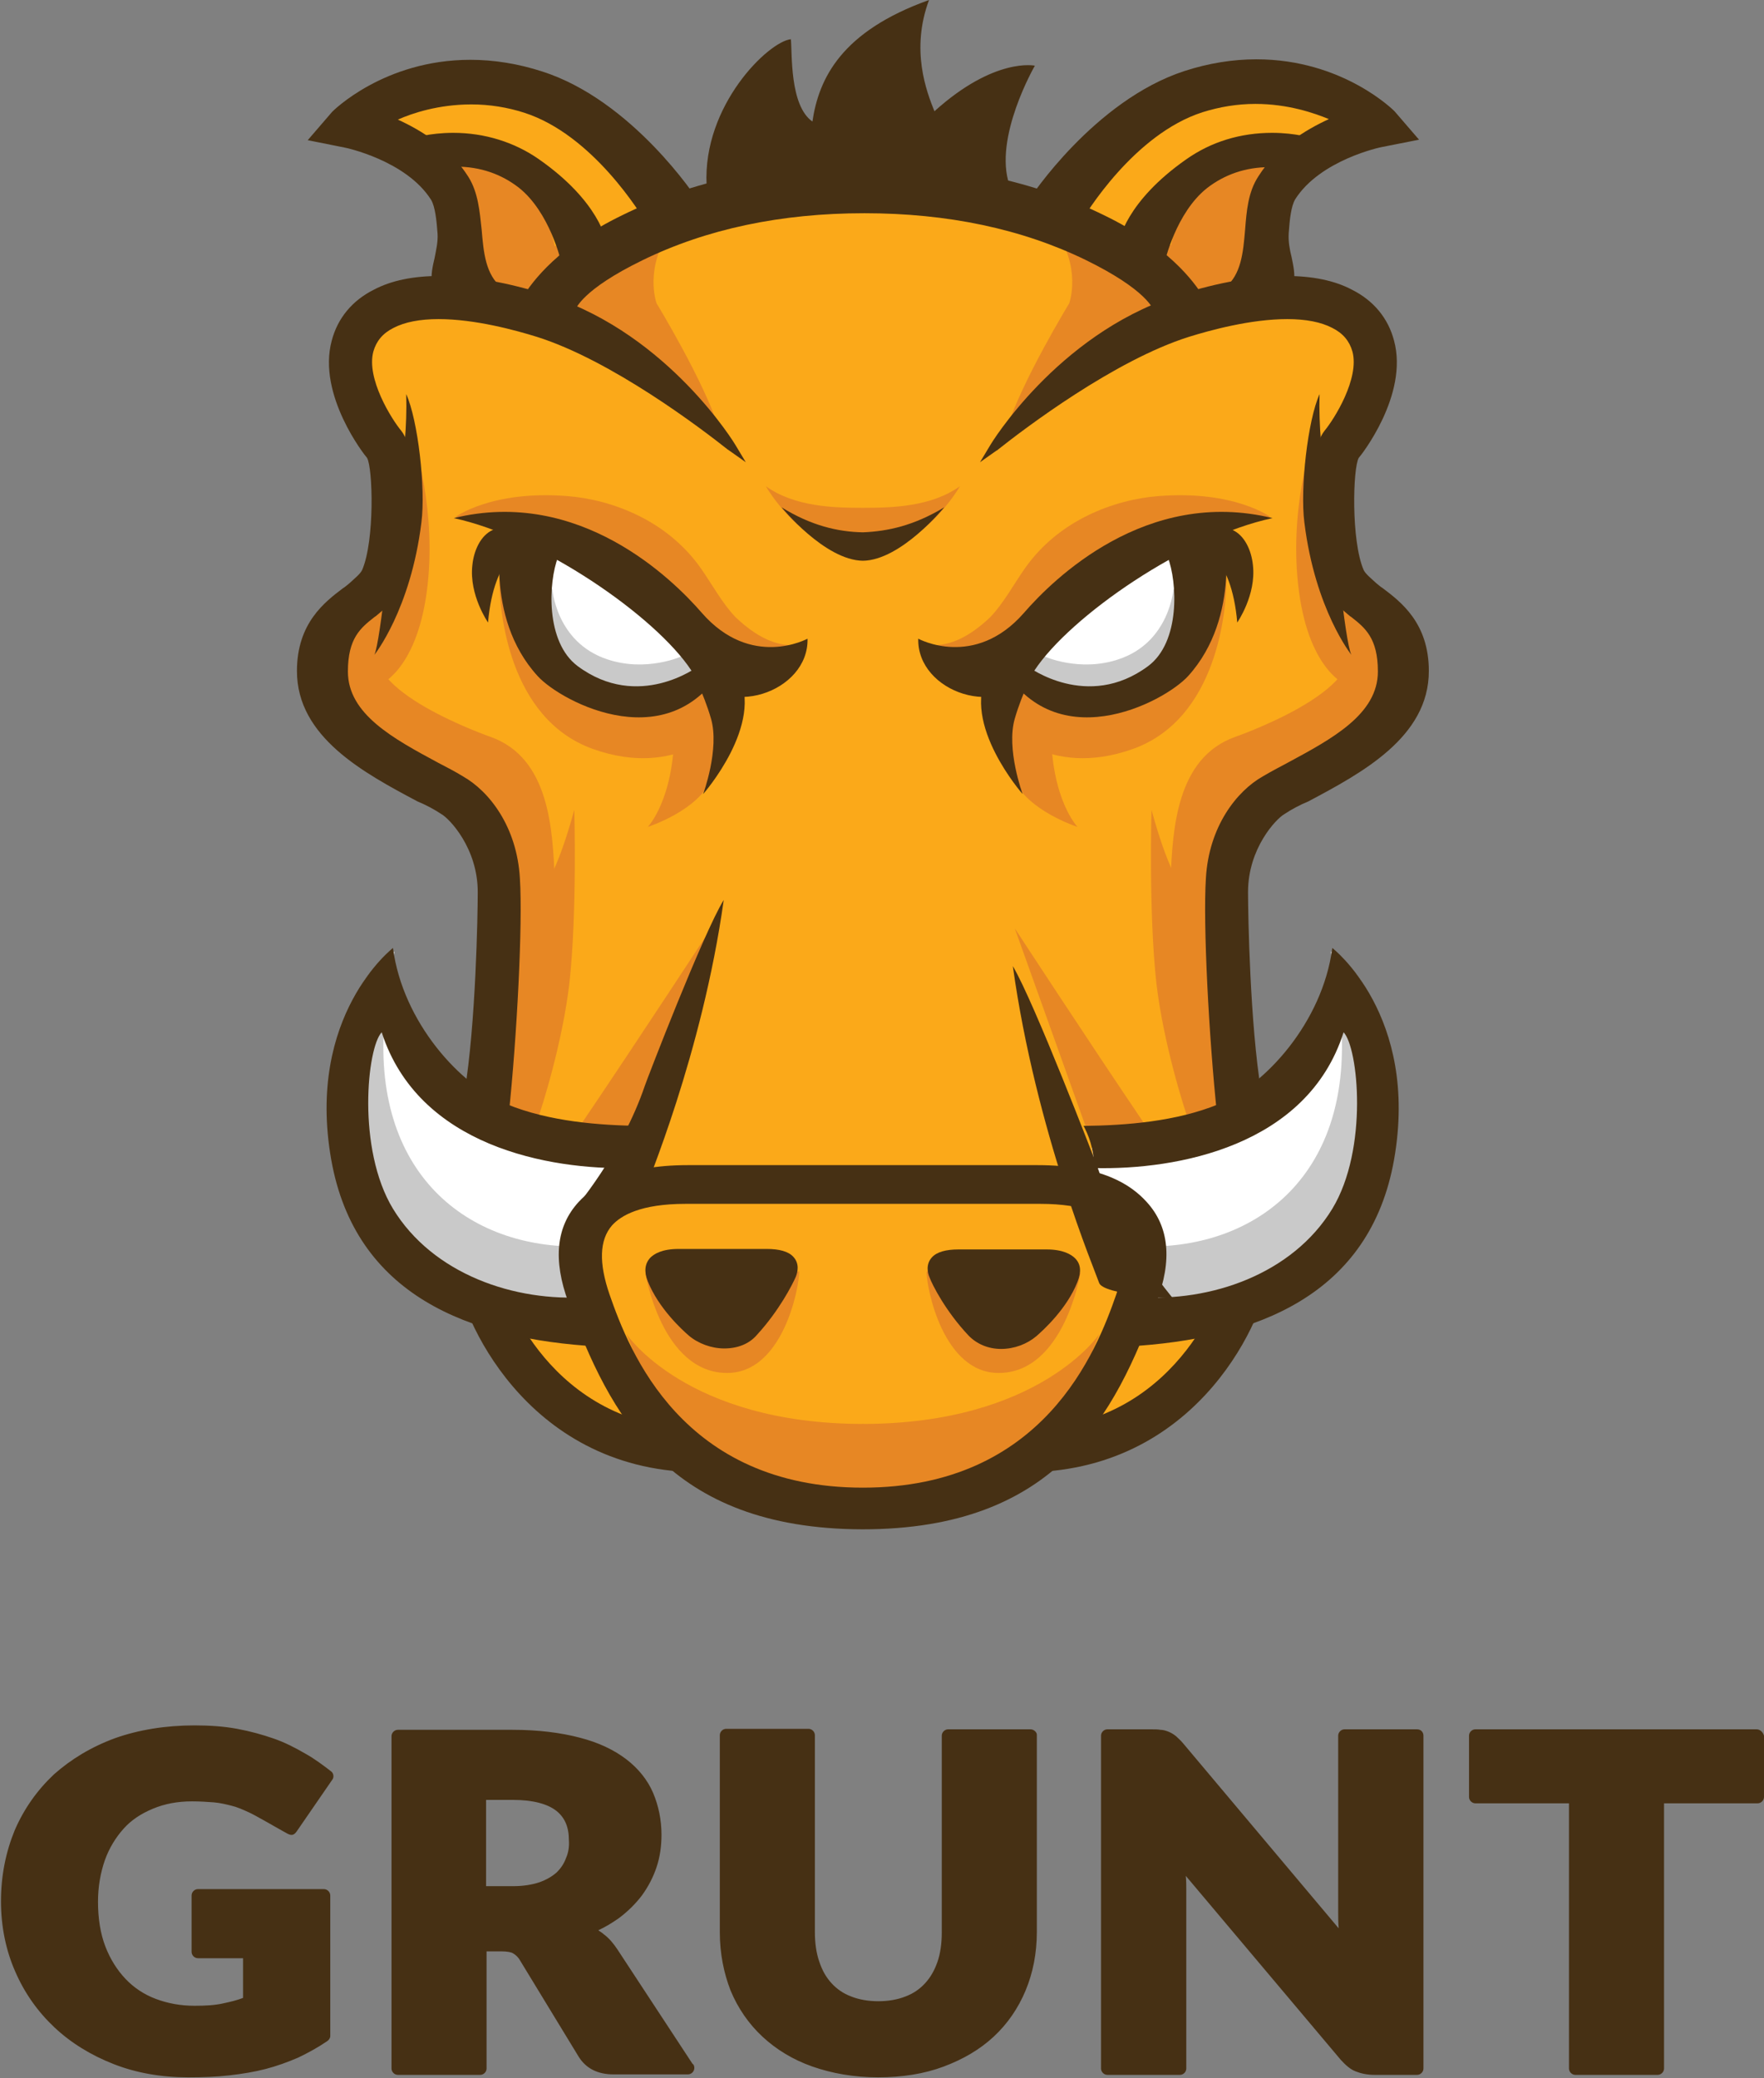 <?xml version="1.0" encoding="utf-8"?>
<!-- Generator: Adobe Illustrator 22.1.0, SVG Export Plug-In . SVG Version: 6.00 Build 0)  -->
<svg version="1.1" id="Layer_1" xmlns="http://www.w3.org/2000/svg" xmlns:xlink="http://www.w3.org/1999/xlink" x="0px" y="0px"
	 viewBox="0 0 360 424" style="enable-background:new 0 0 360 424;" xml:space="preserve">
<rect x="0" y="0" width="360" height="424" fill="#808080" stroke="none"/>
<style type="text/css">
	.st0{fill:#FBA919;}
	.st1{fill:#E78724;}
	.st2{fill:#FDC168;}
	.st3{fill:#FFFFFF;}
	.st4{fill:#C9C9C9;}
	.st5{fill:#463014;}
</style>
<path class="st0" d="M75.3,75.8c0,0,5.3,20.6,6.1,27.5c0.8,6.9-13.7,22.1-13.7,29.8c0,7.6,3,21.4,19.8,28.2
	c16.8,6.9,19.1,24.4,19.1,35.1c0,10.7-6.1,31.3-6.1,31.3s-3.8,51.1,16.8,60.3c20.6,9.2,16,9.2,20.6,9.2c4.6,0,38.1,13.7,58,8.4
	c19.8-5.3,25.2-11.4,25.2-11.4s19.8,1.5,25.9-16c6.1-17.5,9.9-54.2,7.6-71c-2.3-16.8-5.3-38.9,8.4-46.5
	c13.7-7.6,28.2-16.8,25.9-24.4s-14.5-18.3-14.5-18.3s-3.1-19.1-0.8-23.7c2.3-4.6,16-16,8.4-24.4c-7.6-8.4-21.4-8.4-21.4-8.4
	l-17.5,1.5c0,0-29.7-26.7-68.7-25.2c-38.9,1.5-63.3,25.2-63.3,25.2s-13-4.6-24.4,0C75.3,67.4,73,62.9,75.3,75.8L75.3,75.8z"/>
<path class="st1" d="M145.1,189.4c0,0-15.1,23.1-26.2,39.5c-1.7,2.5,11.1,2.7,11.1,2.7L145.1,189.4L145.1,189.4z M152.3,141.5
	c0,0-4.6,11.4-7.1,17.4c-2.7,6.5-13,9.8-13,9.8s5.4-5.6,5.4-19.8c0-6,7.7-8.3,7.7-8.3L152.3,141.5L152.3,141.5z"/>
<path class="st1" d="M147.7,147.9c0,0-9.3,11.1-26.7,4.9c-17.3-6.2-19.1-28.4-19.1-34.7c0-6.2,32.9,6.2,37.3,8.9
	S152.1,140.4,147.7,147.9L147.7,147.9z M82.2,29.2c0,0,16-3.1,26.7,5.3c10.7,8.4,13.8,15.1,13.8,15.1l-18,14.2c0,0-8.7-4-11.4-15.6
	C90.6,36.8,92.4,31.5,82.2,29.2z"/>
<path class="st1" d="M143,115.9c-6.9-9.8-18.2-14-27.3-14.7c-15.5-1.2-22.8,4.3-22.8,4.3s25.3,1.1,32.6,10.7
	c13.6,17.8,33.4,19.3,36.6,15.4c-3.7,0.2-7.7-1.6-12-5.7C147.4,123.1,145.2,119,143,115.9L143,115.9z M100.3,150.4
	c0,0-28.1-9.7-22.7-19.4c5.3-9.8,1.1-15.1,1.1-15.1S62.9,127.6,66.9,140c2.5,7.6,6.6,13.2,29.2,23.8c10.8,20.1,2.2,56.4,2.8,56.6
	c0.9,0.3,15.2-7.1,14.3-41C112.8,168.9,112,154.7,100.3,150.4L100.3,150.4z M137.1,46.6c-11.8,6-27.9,14.3-27.9,14.3l6.3,3.2
	c-0.6,1-0.9,1.6-0.9,1.6l6.5,3c0,0,15.9,11.5,25.7,18.9c-3.2-10-12.8-25.7-12.8-25.7S131.3,54.6,137.1,46.6L137.1,46.6z
	 M176.2,290.5c-36.2,0-48.4-18.4-48.4-18.4l5.7,13.8c2.1,6,24.9,24.5,42.7,24.5"/>
<path class="st1" d="M131.7,259.7c0,0,3.3,20.4,16.7,20.4c11.3,0,14.7-17.2,14.7-20.7L131.7,259.7L131.7,259.7z M109.5,229
	c1.2-3.3,5.3-16.4,6.7-28.4c1.6-14.4,1-35.4,1-35.4s-3.6,13.8-6.7,16c-3.1,2.2-8.9,17.3-8.9,17.3s-3.1,22.5-4.6,30.1
	C101.1,229.4,104.6,226.9,109.5,229L109.5,229z M77.3,139.8c0,0,7.6-2.7,9.8-19.1c2.2-16.4-2.7-30.7-2.7-30.7s0.4,22.7-2.2,27.1
	c-2.7,4.4-4.9,5.8-8,11.6C71.1,134.5,75.5,138,77.3,139.8z"/>
<path class="st2" d="M86.3,33.1l-1.5-1C80.2,32.3,86.3,33.1,86.3,33.1L86.3,33.1z"/>
<path class="st0" d="M143.2,41.8c0,0-7.1-1.2-10.7-6.5c-3.6-5.3-13.6-16-29.7-16.1c-16.1-0.1-31.9,4.3-31.9,4.3l13.9,8.8
	c1.5,0,4,0,8.3,0.1c17.4,0.6,20.1,17.8,20.1,17.8l61.3-8.4"/>
<path class="st3" d="M149.1,136.8c0,0-8.3,8.3-21,5.6c-12.7-2.7-20.4-8.3-21-18.1c-0.6-9.8,2.7-13.6,2.7-13.6s14.2,4.5,21,10.4
	C137.6,127.1,142.6,136.5,149.1,136.8L149.1,136.8z"/>
<path class="st4" d="M139.1,133.9c0,0-7.2,3.3-15.2,0.6c-10.5-3.5-11.2-14.5-11.2-14.5s-6.5,19,11.6,22.6
	c14.5,2.9,23.1-5.5,23.1-5.5L139.1,133.9L139.1,133.9z"/>
<path class="st5" d="M144.2,37.7C143.4,21.5,156.8,8.5,161.4,8c0.3,2.8-0.3,13.5,4.4,16.8c1.3-8.8,5.9-18.4,23.8-24.8
	c-3.8,10.2-0.5,18.7,1.1,22.7c12.3-11.1,20.5-9.3,20.5-9.3s-8.5,14.7-5.2,24.3C181.4,35.8,144.3,40.3,144.2,37.7L144.2,37.7z
	 M92.1,62.5c-5.9-4.9-1.5-9.4-2-14.9c-0.3-2.9-0.5-5.7-1.5-7.3c-5.4-8.5-18.1-11.1-18.3-11.1l-6-1.2l4-4.6c0.5-0.6,16.8-16.1,41.9-8
	c17.6,5.7,30.6,24.9,31.1,25.7l-8.8,4.1c-0.1-0.2-10.4-18.3-25.5-23.1c-12.2-3.9-23.4-0.2-28.3,2.3c5.1,2,11.8,5.8,15.9,12.1
	c1.9,3,2.2,6.8,2.5,10.5c0.4,4.9,0.8,9.4,4.4,12.4L92.1,62.5L92.1,62.5z M76.4,133.6c0,0,7.4-9.2,9.6-27c0.9-7-0.7-20.9-3.1-26.2
	c0.4,13.1-2.9,26.2-2.9,26.2S77.7,130.9,76.4,133.6L76.4,133.6z"/>
<path class="st5" d="M115.4,53.2c0,0-2.4-10.4-8.9-15.6c-9.3-7.4-20.6-3.4-20.7-3.4l-1.6-5.1c0.5-0.2,13.5-4.3,25.4,4.1
	c12,8.4,13.4,16.1,13.5,16.9L115.4,53.2L115.4,53.2z M99.6,127c0,0-3.9-5.6-3.2-11.7c0.3-3,1.7-6.1,4.2-7.2c4.6-2,6.7,3.2,6.7,3.2
	S100.8,113,99.6,127L99.6,127z"/>
<path class="st5" d="M142.2,135.5c0.2,0.3,0.2,0.5,0.2,0.5s-12.1,9.1-24.5-0.1c-6.6-4.9-6-17.1-4-22.3c5.3,1.2,9.8,3.4,13.5,5.9
	c-4.7-4.2-8.9-7.3-8.9-7.4l-5.4-1.5l-10.5-3.6c-0.1,0.8-4,18.7,7.1,30.9c4.9,5.4,27.8,17.5,38.7-3.2L142.2,135.5L142.2,135.5z"/>
<path class="st5" d="M141.1,136.8c6.8,10.4,24,4.4,23.7-6.5c0,0-11.5,6.3-21.6-5.3c-5.9-6.8-24.9-25.6-50.6-19.3
	C110.3,109.5,133.8,125.7,141.1,136.8L141.1,136.8z"/>
<path class="st5" d="M90.1,166.1c1.6,0.9,7.4,6.9,7.4,15.9c0,4.5-0.4,27-2.7,40.8c3.3,2.2,5.7,2.6,9,4.8c1.7-16,2.9-39.1,2.3-48.4
	c-0.6-10.6-6.3-17.8-11.6-20.8c-1.6-1-3.4-1.9-5.1-2.8c-9.1-4.9-18.4-9.9-18.4-18.6c0-6.8,2.6-8.9,5.4-11.1l0.3-0.2
	c1.8-1.5,3.9-3.2,5.2-6c3.4-7.6,3.9-26.9,0-31.8c-2-2.4-7.2-10.7-5.7-16.2c0.6-2.1,1.9-3.7,4.1-4.8c2.3-1.2,5.4-1.8,9.2-1.8
	c7.5,0,15.8,2.3,20,3.6c15.3,4.8,33.7,18.8,39,23l0.3,0.2l3.4,2.4l-2.1-3.5c-0.1-0.2-13.5-22.3-37.5-30.3
	c-4.7-1.6-13.8-4.2-22.8-4.2c-5.4,0-9.9,0.9-13.5,2.8c-4.4,2.2-7.4,5.8-8.6,10.4c-3,11.1,6.8,23.5,7.2,23.9c1.2,2,1.6,16.9-1,22.9
	c-0.4,0.8-1.4,1.6-2.6,2.7c-0.4,0.3-0.8,0.7-1.3,1c-3.7,2.8-9.4,7.1-9.4,16.9c0,13.5,13.7,20.8,24.6,26.6
	C86.9,164.2,88.6,165.1,90.1,166.1L90.1,166.1z"/>
<path class="st5" d="M92.1,62.5c-5.9-4.9-1.5-9.4-2-14.9c-0.3-2.9-0.5-5.7-1.5-7.3c-5.4-8.5-18.1-11.1-18.3-11.1l-6-1.2l4-4.6
	c0.5-0.6,16.8-16.1,41.9-8c17.6,5.7,30.6,24.9,31.1,25.7l-8.8,4.1c-0.1-0.2-10.4-18.3-25.5-23.1c-12.2-3.9-23.4-0.2-28.3,2.3
	c5.1,2,11.8,5.8,15.9,12.1c1.9,3,2.2,6.8,2.5,10.5c0.4,4.9,0.8,9.4,4.4,12.4L92.1,62.5L92.1,62.5z"/>
<path class="st5" d="M91.9,63.5l-0.4-0.3c-4.4-3.6-3.6-7.2-2.8-10.6c0.3-1.6,0.7-3.2,0.6-4.9c-0.2-2.8-0.5-5.5-1.3-6.9
	c-5.1-8.1-17.6-10.7-17.7-10.7l-7.5-1.5l5-5.8c0.1-0.1,10.5-10.6,28.2-10.6c4.8,0,9.8,0.8,14.7,2.4c18.4,5.9,31.5,25.9,31.6,26.1
	l0.5,0.8l-10.4,4.9l-0.4-0.7c-1.1-1.9-11-18.2-25-22.7c-3.4-1.1-7.1-1.7-10.8-1.7c-6.7,0-12.1,1.8-15,3.1
	c4.8,2.2,10.7,5.8,14.4,11.7c2,3.2,2.3,7.1,2.7,10.8c0.4,4.7,0.8,9.1,4.1,11.8l1.2,1L91.9,63.5L91.9,63.5z"/>
<path class="st5" d="M115.4,53.2c0,0-2.4-10.4-8.9-15.6c-9.3-7.4-20.6-3.4-20.7-3.4l-1.6-5.1c0.5-0.2,13.5-4.3,25.4,4.1
	c12,8.4,13.4,16.1,13.5,16.9L115.4,53.2L115.4,53.2z"/>
<path class="st5" d="M114.7,54.4l-0.2-1c0-0.1-2.3-10.1-8.6-15.1C102.3,35.5,98,34,93.1,34c-3.8,0-6.7,0.9-7,1l-0.8,0.3L83,28.6
	l0.8-0.3c0.4-0.1,3.8-1.2,8.7-1.2c6.4,0,12.5,1.9,17.5,5.4c12.3,8.6,13.8,16.6,13.9,17.5l0.1,0.7L114.7,54.4L114.7,54.4z M93.1,32.3
	c5.3,0,10.1,1.6,13.9,4.7c5.6,4.4,8.2,12.3,9,15.1l6-2.4c-0.5-2.1-3-8.5-13-15.6c-4.8-3.4-10.4-5.1-16.5-5.1c-3.4,0-6,0.5-7.3,0.9
	l1.1,3.4C87.6,32.8,90,32.3,93.1,32.3z M147.8,275.1c-2.6,0-5.3-1-7.2-2.6c-1.4-1.2-6.2-5.6-8.4-11.1c-0.8-2-0.6-3.6,0.5-4.8
	c0.8-0.8,2.4-1.8,5.8-1.8l2.4,0c2.8,0,7.6,0,11.7,0h3.9c2.5,0,4.4,0.5,5.4,1.6c1.3,1.4,0.9,3.1,0.5,4.1c-0.7,1.6-3.4,6.9-7.9,11.8
	C152.9,274.2,150.5,275.1,147.8,275.1L147.8,275.1z M150.6,137.4l-9.5-0.6c0,0,2.4,4.3,4,9.8c1.8,6.2-1.6,15.4-1.6,15.4
	S156.1,147.7,150.6,137.4L150.6,137.4z M138.7,300.2c-33.7-2.6-45.6-34.5-45.6-41.1l8.8,0h-4.4h4.4c0,2.9,9,30.2,37.5,32.3
	L138.7,300.2L138.7,300.2z"/>
<path class="st3" d="M129.2,243c-0.5-3-0.6-5.9,0.1-8.8c-2.6-1.9-7.2-2.6-10.6-3.8c-2.8-1.8-17.3,1.8-27.8-10.9
	c-13.1-15.9-10.4-25.4-10.4-25.4c-3.4,3.7-6.6,2.3-11.8,19.8c-5.1,17.4,2.4,29.6,16.5,41.8c6.6,5.8,16.1,8.1,24.1,9.1
	c-2.7-2.7,4.6-3,9.7-4.9c-0.4-4.1,0.3-8,3.3-11.2c1.8-1.9,4.2-3.1,6.6-4c0.1-0.3,0.3-0.6,0.4-0.9C129.4,243.6,129.3,243.3,129.2,243
	L129.2,243z"/>
<path class="st4" d="M119,259.9c-0.3-0.9-0.5-1.7-0.7-2.6c-0.2-1-1.4-3.7,0-0.6c-0.4-0.8-0.6-1.6-0.8-2.4
	c-22.8,0-42.6-15.7-38.8-48.6c-3-4-7.2,8-7.2,8s-11.4,33.1,18.1,46c9.8,4.3,18.5,7.4,20.6,6.1c4.3,0.9,8.1-2.1,9.6-4.1
	C119.5,261.1,119.3,260.5,119,259.9L119,259.9z"/>
<path class="st5" d="M128.8,238.3c0-2.8,0.6-5.5,1.9-8.1c0.1-0.2,0.2-0.4,0.3-0.5c-8.8-0.1-18.9-0.9-27.5-4.4
	c-9.5-3.8-21.3-16.7-23.3-31.9c0,0-17.8,13.7-12.6,43.2c4.9,27.6,28,36.6,54.4,38.1c0-0.2-3-6.3-2-10.1c-15,1.1-31.7-4.7-39.8-18
	c-7.4-12.2-5.3-32.9-2.3-36C85.4,233.9,112.1,238.7,128.8,238.3L128.8,238.3z"/>
<path class="st5" d="M131.6,221.5c-4.7,13.9-14.4,25.2-14.4,25.2s13.3-0.6,14.1-3c0.5-1.7,12-28.6,16.4-60.1
	C143.5,190.4,132,220.3,131.6,221.5L131.6,221.5z"/>
<path class="st1" d="M207.1,189.4c0,0,15.1,23.1,26.2,39.5c1.7,2.5-11.1,2.7-11.1,2.7L207.1,189.4L207.1,189.4z M199.9,141.5
	c0,0,4.6,11.4,7,17.4c2.7,6.5,13,9.8,13,9.8s-5.4-5.6-5.4-19.8c0-6-7.7-8.3-7.7-8.3L199.9,141.5L199.9,141.5z"/>
<path class="st1" d="M204.5,147.9c0,0,9.3,11.1,26.7,4.9c17.3-6.2,19.1-28.4,19.1-34.7c0-6.2-32.9,6.2-37.3,8.9
	C208.5,129.7,200.1,140.4,204.5,147.9L204.5,147.9z M270,29.2c0,0-16-3.1-26.7,5.3c-10.7,8.4-13.8,15.1-13.8,15.1l18,14.2
	c0,0,8.7-4,11.4-15.6C261.5,36.8,259.7,31.5,270,29.2L270,29.2z"/>
<path class="st1" d="M209.2,115.9c6.9-9.8,18.2-14,27.3-14.7c15.5-1.2,22.8,4.3,22.8,4.3s-25.3,1.1-32.6,10.7
	c-13.6,17.8-33.4,19.3-36.6,15.4c3.7,0.2,7.7-1.6,12-5.7C204.8,123.1,207,119,209.2,115.9L209.2,115.9z M251.9,150.4
	c0,0,28.1-9.7,22.7-19.4c-5.3-9.8-1.1-15.1-1.1-15.1s15.7,11.7,11.7,24.1c-2.5,7.6-6.6,13.2-29.2,23.8c-10.9,20.1-2.2,56.4-2.8,56.6
	c-0.9,0.3-15.2-7.1-14.3-41C239.3,168.9,240.2,154.7,251.9,150.4L251.9,150.4z M215.1,46.6c11.8,6,27.9,14.3,27.9,14.3l-6.3,3.2
	c0.6,1,0.9,1.6,0.9,1.6l-6.5,3c0,0-15.9,11.5-25.7,18.9c3.2-10,12.8-25.7,12.8-25.7S220.9,54.6,215.1,46.6L215.1,46.6z M176,290.5
	c36.2,0,48.4-18.4,48.4-18.4l-5.7,13.8c-2.1,6-24.9,24.5-42.7,24.5"/>
<path class="st1" d="M220.5,259.7c0,0-3.3,20.4-16.7,20.4c-11.3,0-14.7-17.2-14.7-20.7L220.5,259.7L220.5,259.7z M242.7,229
	c-1.2-3.3-5.3-16.4-6.7-28.4c-1.6-14.4-1-35.4-1-35.4s3.6,13.8,6.7,16c3.1,2.2,8.9,17.3,8.9,17.3s3.1,22.5,4.6,30.1
	C251,229.4,247.6,226.9,242.7,229L242.7,229z M274.9,139.8c0,0-7.6-2.7-9.8-19.1c-2.2-16.4,2.7-30.7,2.7-30.7s-0.4,22.7,2.2,27.1
	c2.7,4.4,4.9,5.8,8,11.6C281.1,134.5,276.6,138,274.9,139.8L274.9,139.8z"/>
<path class="st2" d="M265.8,33.1l1.5-1C271.9,32.3,265.8,33.1,265.8,33.1z"/>
<path class="st0" d="M208.9,41.8c0,0,7.1-1.2,10.7-6.5c3.6-5.3,13.6-16,29.7-16.1c16.1-0.1,31.9,4.3,31.9,4.3l-13.9,8.8
	c-1.5,0-4,0-8.3,0.1C241.7,32.8,239,50,239,50l-61.3-8.4"/>
<path class="st3" d="M203,136.8c0,0,8.3,8.3,21,5.6c12.7-2.7,20.4-8.3,21-18.1c0.6-9.8-2.7-13.6-2.7-13.6s-14.2,4.5-21,10.4
	C214.6,127,209.5,136.5,203,136.8L203,136.8z"/>
<path class="st4" d="M213.1,133.9c0,0,7.2,3.3,15.2,0.6c10.5-3.5,11.2-14.5,11.2-14.5s6.5,19-11.7,22.6c-14.5,2.9-23.1-5.5-23.1-5.5
	L213.1,133.9L213.1,133.9z"/>
<path class="st5" d="M260.1,62.5c5.9-4.9,1.5-9.4,2-14.9c0.2-2.9,0.5-5.7,1.5-7.3c5.4-8.5,18.1-11.1,18.3-11.1l6-1.2l-4-4.6
	c-0.5-0.6-16.8-16.1-41.9-8c-17.6,5.7-30.6,24.9-31.1,25.7l8.8,4.1c0.1-0.2,10.4-18.3,25.5-23.1c12.2-3.9,23.4-0.2,28.3,2.3
	c-5.1,2-11.8,5.8-15.9,12.1c-1.9,3-2.2,6.8-2.5,10.5c-0.4,4.9-0.8,9.4-4.4,12.4L260.1,62.5L260.1,62.5z M275.8,133.6
	c0,0-7.4-9.2-9.6-27c-0.9-7,0.7-20.9,3.1-26.2c-0.4,13.1,2.9,26.2,2.9,26.2S274.4,130.9,275.8,133.6z"/>
<path class="st5" d="M236.8,53.2c0,0,2.4-10.4,8.9-15.6c9.3-7.4,20.6-3.4,20.7-3.4l1.6-5.1c-0.5-0.2-13.5-4.3-25.4,4.1
	c-12,8.4-13.4,16.1-13.6,16.9L236.8,53.2L236.8,53.2z M252.5,127c0,0,3.9-5.6,3.2-11.7c-0.3-3-1.7-6.1-4.2-7.2
	c-4.6-2-6.7,3.2-6.7,3.2S251.3,113,252.5,127L252.5,127z"/>
<path class="st5" d="M210,135.5c-0.2,0.3-0.2,0.5-0.2,0.5s12.1,9.1,24.5-0.1c6.6-4.9,6-17.1,4-22.3c-5.3,1.2-9.8,3.4-13.5,5.9
	c4.7-4.2,8.9-7.3,8.9-7.4l5.4-1.5l10.5-3.6c0.1,0.8,3.9,18.7-7.1,30.9c-4.9,5.4-27.8,17.5-38.7-3.2L210,135.5L210,135.5z"/>
<path class="st5" d="M211.1,136.8c-6.8,10.4-24,4.4-23.7-6.5c0,0,11.5,6.3,21.6-5.3c5.9-6.8,24.9-25.6,50.7-19.3
	C241.9,109.5,218.4,125.7,211.1,136.8L211.1,136.8z"/>
<path class="st5" d="M262.1,166.1c-1.6,0.9-7.4,6.9-7.4,15.9c0,4.5,0.4,27,2.7,40.8c-3.3,2.2-5.7,2.6-9,4.8
	c-1.7-16-2.9-39.1-2.3-48.4c0.6-10.6,6.3-17.8,11.6-20.8c1.7-1,3.4-1.9,5.1-2.8c9.1-4.9,18.4-9.9,18.4-18.6c0-6.8-2.6-8.9-5.4-11.1
	l-0.3-0.2c-1.8-1.5-3.9-3.2-5.2-6c-3.4-7.6-3.9-26.9,0-31.8c2-2.4,7.2-10.7,5.7-16.2c-0.6-2.1-1.9-3.7-4.1-4.8
	c-2.3-1.2-5.4-1.8-9.2-1.8c-7.5,0-15.8,2.3-20,3.6c-15.3,4.8-33.7,18.8-39,23c-0.1,0.1-0.2,0.2-0.3,0.2l-3.4,2.4l2.1-3.5
	c0.1-0.2,13.5-22.3,37.5-30.3c4.7-1.6,13.8-4.2,22.8-4.2c5.4,0,9.9,0.9,13.5,2.8c4.4,2.2,7.4,5.8,8.6,10.4c3,11.1-6.8,23.5-7.2,23.9
	c-1.2,2-1.6,16.9,1,22.9c0.4,0.8,1.4,1.6,2.6,2.7c0.4,0.3,0.8,0.7,1.3,1c3.7,2.8,9.4,7.1,9.4,16.9c0,13.5-13.7,20.8-24.6,26.6
	C265.3,164.2,263.6,165.1,262.1,166.1L262.1,166.1z"/>
<path class="st5" d="M245.8,60.9c-2.2-3.7-7.7-10.8-20.5-17c-14.3-7-30.8-10.5-49.1-10.5v0h-0.1v0c-18.3,0-34.9,3.5-49.1,10.5
	c-12.8,6.2-18.3,13.3-20.5,17l-0.9,1.2l11,2.4l0.4-0.4l0.2-0.4c0.2-0.7,1.6-4.6,13.9-10.6c13.1-6.4,28.3-9.6,45.3-9.6
	c17,0,32.2,3.2,45.3,9.6c12.2,6,13.7,9.9,13.9,10.6l0.2,0.4l0.3,0.4l11-2.4L245.8,60.9L245.8,60.9z"/>
<path class="st5" d="M260.1,62.5c5.9-4.9,1.5-9.4,2-14.9c0.2-2.9,0.5-5.7,1.5-7.3c5.4-8.5,18.1-11.1,18.3-11.1l6-1.2l-4-4.6
	c-0.5-0.6-16.8-16.1-41.9-8c-17.6,5.7-30.6,24.9-31.1,25.7l8.8,4.1c0.1-0.2,10.4-18.3,25.5-23.1c12.2-3.9,23.4-0.2,28.3,2.3
	c-5.1,2-11.8,5.8-15.9,12.1c-1.9,3-2.2,6.8-2.5,10.5c-0.4,4.9-0.8,9.4-4.4,12.4L260.1,62.5L260.1,62.5z"/>
<path class="st5" d="M248.8,59.7l1.2-1c3.3-2.7,3.7-7.1,4.1-11.8c0.3-3.8,0.6-7.7,2.7-10.9c3.7-5.9,9.6-9.5,14.4-11.7
	c-2.9-1.2-8.3-3.1-15-3.1c-3.7,0-7.3,0.6-10.8,1.7c-14,4.5-23.9,20.8-25,22.7l-0.4,0.7l-10.4-4.9l0.5-0.8
	c0.1-0.2,13.2-20.1,31.6-26.1c4.9-1.6,9.9-2.4,14.7-2.4c17.7,0,28.1,10.5,28.2,10.6l5,5.8L282,30c-0.1,0-12.6,2.6-17.7,10.7
	c-0.8,1.4-1.1,4-1.3,6.9c-0.1,1.7,0.2,3.3,0.6,4.9c0.7,3.4,1.5,7-2.8,10.6l-0.4,0.3L248.8,59.7L248.8,59.7z"/>
<path class="st5" d="M236.8,53.2c0,0,2.4-10.4,8.9-15.6c9.3-7.4,20.6-3.4,20.7-3.4l1.6-5.1c-0.5-0.2-13.5-4.3-25.4,4.1
	c-12,8.4-13.4,16.1-13.6,16.9L236.8,53.2L236.8,53.2z"/>
<path class="st5" d="M228.1,50.7l0.1-0.7c0.1-0.9,1.6-8.9,13.9-17.5c5.1-3.6,11.1-5.4,17.5-5.4c4.9,0,8.3,1.1,8.7,1.2l0.8,0.3
	l-2.2,6.8l-0.8-0.3c-0.3-0.1-3.2-1-7-1c-4.9,0-9.2,1.5-12.8,4.3c-6.3,5-8.6,15-8.6,15.1l-0.2,1L228.1,50.7L228.1,50.7z M265.8,33.1
	l1.1-3.4c-1.3-0.3-3.9-0.9-7.3-0.9c-6.1,0-11.7,1.7-16.5,5.1c-10.1,7.1-12.5,13.5-13,15.6l6,2.4c0.8-2.8,3.4-10.7,9-15.1
	c3.9-3.1,8.7-4.7,13.9-4.7C262.1,32.3,264.6,32.8,265.8,33.1L265.8,33.1z M197.6,272.4c-4.6-4.9-7.3-10.2-7.9-11.8
	c-0.4-0.9-0.8-2.7,0.5-4.1c1-1.1,2.9-1.6,5.4-1.6h3.9c4.1,0,8.8,0,11.7,0l2.4,0c3.3,0,5,1,5.8,1.8c1.2,1.2,1.3,2.8,0.5,4.8
	c-2.1,5.4-6.9,9.8-8.4,11.1c-1.9,1.6-4.5,2.6-7.2,2.6C201.7,275.2,199.3,274.2,197.6,272.4L197.6,272.4z M201.6,137.4l9.5-0.6
	c0,0-2.4,4.3-4,9.8c-1.8,6.2,1.6,15.4,1.6,15.4S196.1,147.7,201.6,137.4L201.6,137.4z"/>
<path class="st1" d="M176.1,103.6c-6,0-13.9-0.2-19.8-4.4c0,0,7.7,13.6,19.8,13.6l0-1.7l0,1.7c12.1,0,19.8-13.6,19.8-13.6
	C190,103.4,182.1,103.6,176.1,103.6L176.1,103.6z"/>
<path class="st5" d="M192.7,103.5c-6.1,3.7-11.5,4.9-16.6,5.1c-5.2-0.1-10.6-1.4-16.6-5.1c0,0,8.8,10.8,16.6,10.9v0h0c0,0,0,0,0,0
	C183.9,114.3,192.7,103.5,192.7,103.5L192.7,103.5z M213.4,300.2l-0.7-8.8c28.5-2.2,37.4-29.5,37.5-32.3h8.8
	C259.1,265.7,247.2,297.6,213.4,300.2L213.4,300.2z"/>
<path class="st3" d="M222.9,243c0.5-3,0.6-5.9-0.1-8.8c2.6-1.9,7.2-2.6,10.6-3.8c2.8-1.8,17.3,1.8,27.8-10.9
	c13.1-15.9,10.4-25.4,10.4-25.4c3.4,3.7,6.6,2.3,11.8,19.8c5.1,17.4-2.4,29.6-16.5,41.8c-6.6,5.8-16.1,8.1-24.1,9.1
	c2.7-2.7-4.6-3-9.7-4.9c0.4-4.1-0.3-8-3.3-11.2c-1.8-1.9-4.2-3.1-6.6-4c-0.1-0.3-0.3-0.6-0.4-0.9C222.8,243.6,222.9,243.3,222.9,243
	L222.9,243z"/>
<path class="st4" d="M233.1,259.9c0.3-0.9,0.5-1.7,0.7-2.6c0.2-1,1.4-3.7,0-0.6c0.4-0.8,0.6-1.6,0.8-2.4c22.8,0,42.6-15.7,38.8-48.6
	c3-4,7.2,8,7.2,8s11.4,33.1-18.1,46c-9.8,4.3-18.5,7.4-20.5,6.1c-4.3,0.9-8.1-2.1-9.6-4.1C232.7,261.1,232.9,260.5,233.1,259.9
	L233.1,259.9z"/>
<path class="st5" d="M223.3,238.3c0-2.8-0.6-5.5-1.9-8.1c-0.1-0.2-0.2-0.4-0.3-0.5c8.8-0.1,18.9-0.9,27.5-4.4
	c9.5-3.8,21.3-16.7,23.3-31.9c0,0,17.8,13.7,12.6,43.2c-4.9,27.6-28,36.6-54.4,38.1c0-0.2,3-6.3,2-10.1c15,1.1,31.7-4.7,39.8-18
	c7.4-12.2,5.3-32.9,2.3-36C266.8,233.9,240.1,238.7,223.3,238.3L223.3,238.3z"/>
<path class="st5" d="M234,245.2c-3.1-3.4-8.9-7.5-22.3-7.5l-35.6,0h-0.1c-10.2,0-35.6,0-35.6,0c-13.3,0-19.1,4.1-22.3,7.5
	c-4.6,5-5.3,11.8-2.1,20.5c8.4,22.9,20.3,46.2,60,46.3v0h0c0,0,0,0,0,0c39.7,0,51.5-23.3,60-46.3C239.3,257.1,238.6,250.2,234,245.2
	L234,245.2z M227.8,264.1c-4,11.5-14.8,39.4-51.7,39.4c-36.9,0-47.7-27.9-51.7-39.4c-2.2-6.4-2.1-11.1,0.5-14.1
	c1.8-2,5.8-4.4,15-4.4l9.6,0c7.1,0,16,0,26.6,0c10.5,0,19.5,0,26.6,0l9.6,0c9.2,0,13.3,2.4,15,4.4
	C229.9,252.9,230,257.7,227.8,264.1L227.8,264.1z"/>
<path class="st5" d="M223.9,237.9c5.1,14.9,15.5,27,15.5,27s-14.3-0.7-15.1-3.2c-0.6-1.9-12.9-30.8-17.6-64.6
	C211.1,204.5,223.4,236.6,223.9,237.9L223.9,237.9z M62.2,357.7c-1.9-1.1-4-2.2-6.3-3c-2.3-0.8-4.8-1.5-7.5-2
	c-2.7-0.5-5.6-0.7-8.7-0.7c-5.9,0-11.4,0.9-16.2,2.6c-4.9,1.8-9,4.3-12.5,7.4c-3.4,3.2-6.1,7-8,11.4c-1.8,4.4-2.8,9.2-2.8,14.5
	c0,5.1,1,10,2.9,14.3c1.9,4.4,4.6,8.2,8,11.4c3.4,3.2,7.5,5.7,12.1,7.5c4.6,1.8,9.7,2.7,15.2,2.7c3,0,5.8-0.1,8.4-0.4
	c2.6-0.3,5.1-0.7,7.4-1.3c2.3-0.6,4.5-1.4,6.6-2.3c2.1-1,4.1-2.1,6-3.4c0.3-0.2,0.6-0.6,0.6-1v-28.7c0-0.7-0.6-1.3-1.3-1.3H40.4
	c-0.7,0-1.3,0.6-1.3,1.3v11.5c0,0.7,0.6,1.3,1.3,1.3h9.2v8.1c-1.3,0.5-2.6,0.8-4,1.1c-1.7,0.4-3.7,0.5-5.9,0.5
	c-2.9,0-5.5-0.5-7.9-1.4c-2.4-0.9-4.5-2.3-6.2-4.1c-1.7-1.8-3.1-4-4.1-6.6c-1-2.6-1.5-5.7-1.5-9.1c0-3.1,0.5-5.9,1.4-8.5
	c0.9-2.5,2.2-4.6,3.8-6.4c1.6-1.8,3.6-3.1,6-4.1c2.4-1,5-1.5,8-1.5c1.6,0,3.1,0.1,4.4,0.2c1.3,0.1,2.5,0.4,3.7,0.7
	c1.2,0.3,2.3,0.8,3.4,1.3c1.2,0.5,6.5,3.6,7.8,4.3c0.9,0.5,1.4,0.5,2-0.3l7.3-10.6c0.4-0.5,0.3-1.3-0.2-1.7
	C65.9,360.1,64.2,358.8,62.2,357.7L62.2,357.7z M126,397.7c-0.8-1.2-1.7-2.3-2.8-3.1c-0.3-0.3-0.7-0.5-1.1-0.8
	c1.5-0.7,2.8-1.5,4.1-2.4c1.9-1.4,3.5-3,4.8-4.7c1.3-1.8,2.3-3.7,3-5.8c0.7-2.1,1-4.3,1-6.6c0-3-0.6-5.9-1.7-8.5
	c-1.1-2.6-3-5-5.5-6.9c-2.5-1.9-5.6-3.4-9.5-4.4c-3.8-1-8.4-1.6-13.7-1.6H81.2c-0.7,0-1.3,0.6-1.3,1.3V422c0,0.7,0.6,1.3,1.3,1.3H98
	c0.7,0,1.3-0.6,1.3-1.3v-23.9h3c1.3,0,2.1,0.2,2.4,0.4c0.5,0.3,1,0.7,1.4,1.4l12,19.7c1.5,2.4,3.9,3.6,7.1,3.6h15.2
	c0.7,0,1.3-0.6,1.3-1.3c0-0.4-0.1-0.7-0.4-0.9L126,397.7L126,397.7z M115.5,379.1c-0.4,1.1-1,2-1.9,2.9c-0.9,0.8-2.1,1.5-3.5,2
	c-1.5,0.5-3.3,0.8-5.4,0.8h-5.5v-17.6h5.5c4,0,7,0.8,8.8,2.2c1.8,1.4,2.6,3.4,2.6,6C116.2,376.7,116,378,115.5,379.1L115.5,379.1z
	 M210.3,352.8h-16.8c-0.7,0-1.3,0.6-1.3,1.3v40.2c0,2.2-0.3,4.3-0.9,6c-0.6,1.7-1.4,3.1-2.5,4.3c-1.1,1.2-2.4,2.1-4,2.7
	c-3.2,1.3-7.9,1.3-11.1,0c-1.6-0.6-2.9-1.5-4-2.7c-1.1-1.2-1.9-2.6-2.5-4.4c-0.6-1.7-0.9-3.8-0.9-6v-40.2c0-0.7-0.6-1.3-1.3-1.3
	h-16.8c-0.7,0-1.3,0.6-1.3,1.3v40.2c0,4.3,0.8,8.3,2.2,11.9c1.5,3.6,3.7,6.8,6.5,9.4c2.8,2.6,6.2,4.7,10.2,6.1
	c4,1.4,8.5,2.2,13.4,2.2c4.9,0,9.4-0.7,13.4-2.2c4-1.5,7.4-3.5,10.2-6.1c2.8-2.6,5-5.8,6.5-9.4c1.5-3.6,2.3-7.6,2.3-12v-40.2
	C211.6,353.4,211,352.8,210.3,352.8L210.3,352.8z M289.2,352.8h-14.8c-0.7,0-1.3,0.6-1.3,1.3V390c0,1.1,0,2.2,0.1,3.4l-31.8-37.8
	c-0.5-0.6-1-1-1.4-1.4c-0.5-0.4-1-0.7-1.5-0.9s-1.1-0.4-1.7-0.4c-0.5-0.1-1.2-0.1-2-0.1h-8.8c-0.7,0-1.3,0.6-1.3,1.3V422
	c0,0.7,0.6,1.3,1.3,1.3h14.8c0.7,0,1.3-0.6,1.3-1.3v-36.4c0-0.9,0-1.9-0.1-2.9l31.6,37.5c1,1.1,2,2,3.1,2.4c1,0.4,2.3,0.7,3.8,0.7
	h8.7c0.7,0,1.3-0.6,1.3-1.3v-67.9C290.5,353.4,290,352.8,289.2,352.8L289.2,352.8z M358.5,352.8h-57.4c-0.7,0-1.3,0.6-1.3,1.3v12.5
	c0,0.7,0.6,1.3,1.3,1.3h19.1V422c0,0.7,0.6,1.3,1.3,1.3h16.8c0.7,0,1.3-0.6,1.3-1.3v-54.1h19.1c0.7,0,1.3-0.6,1.3-1.3v-12.5
	C359.8,353.4,359.2,352.8,358.5,352.8z"/>
</svg>
